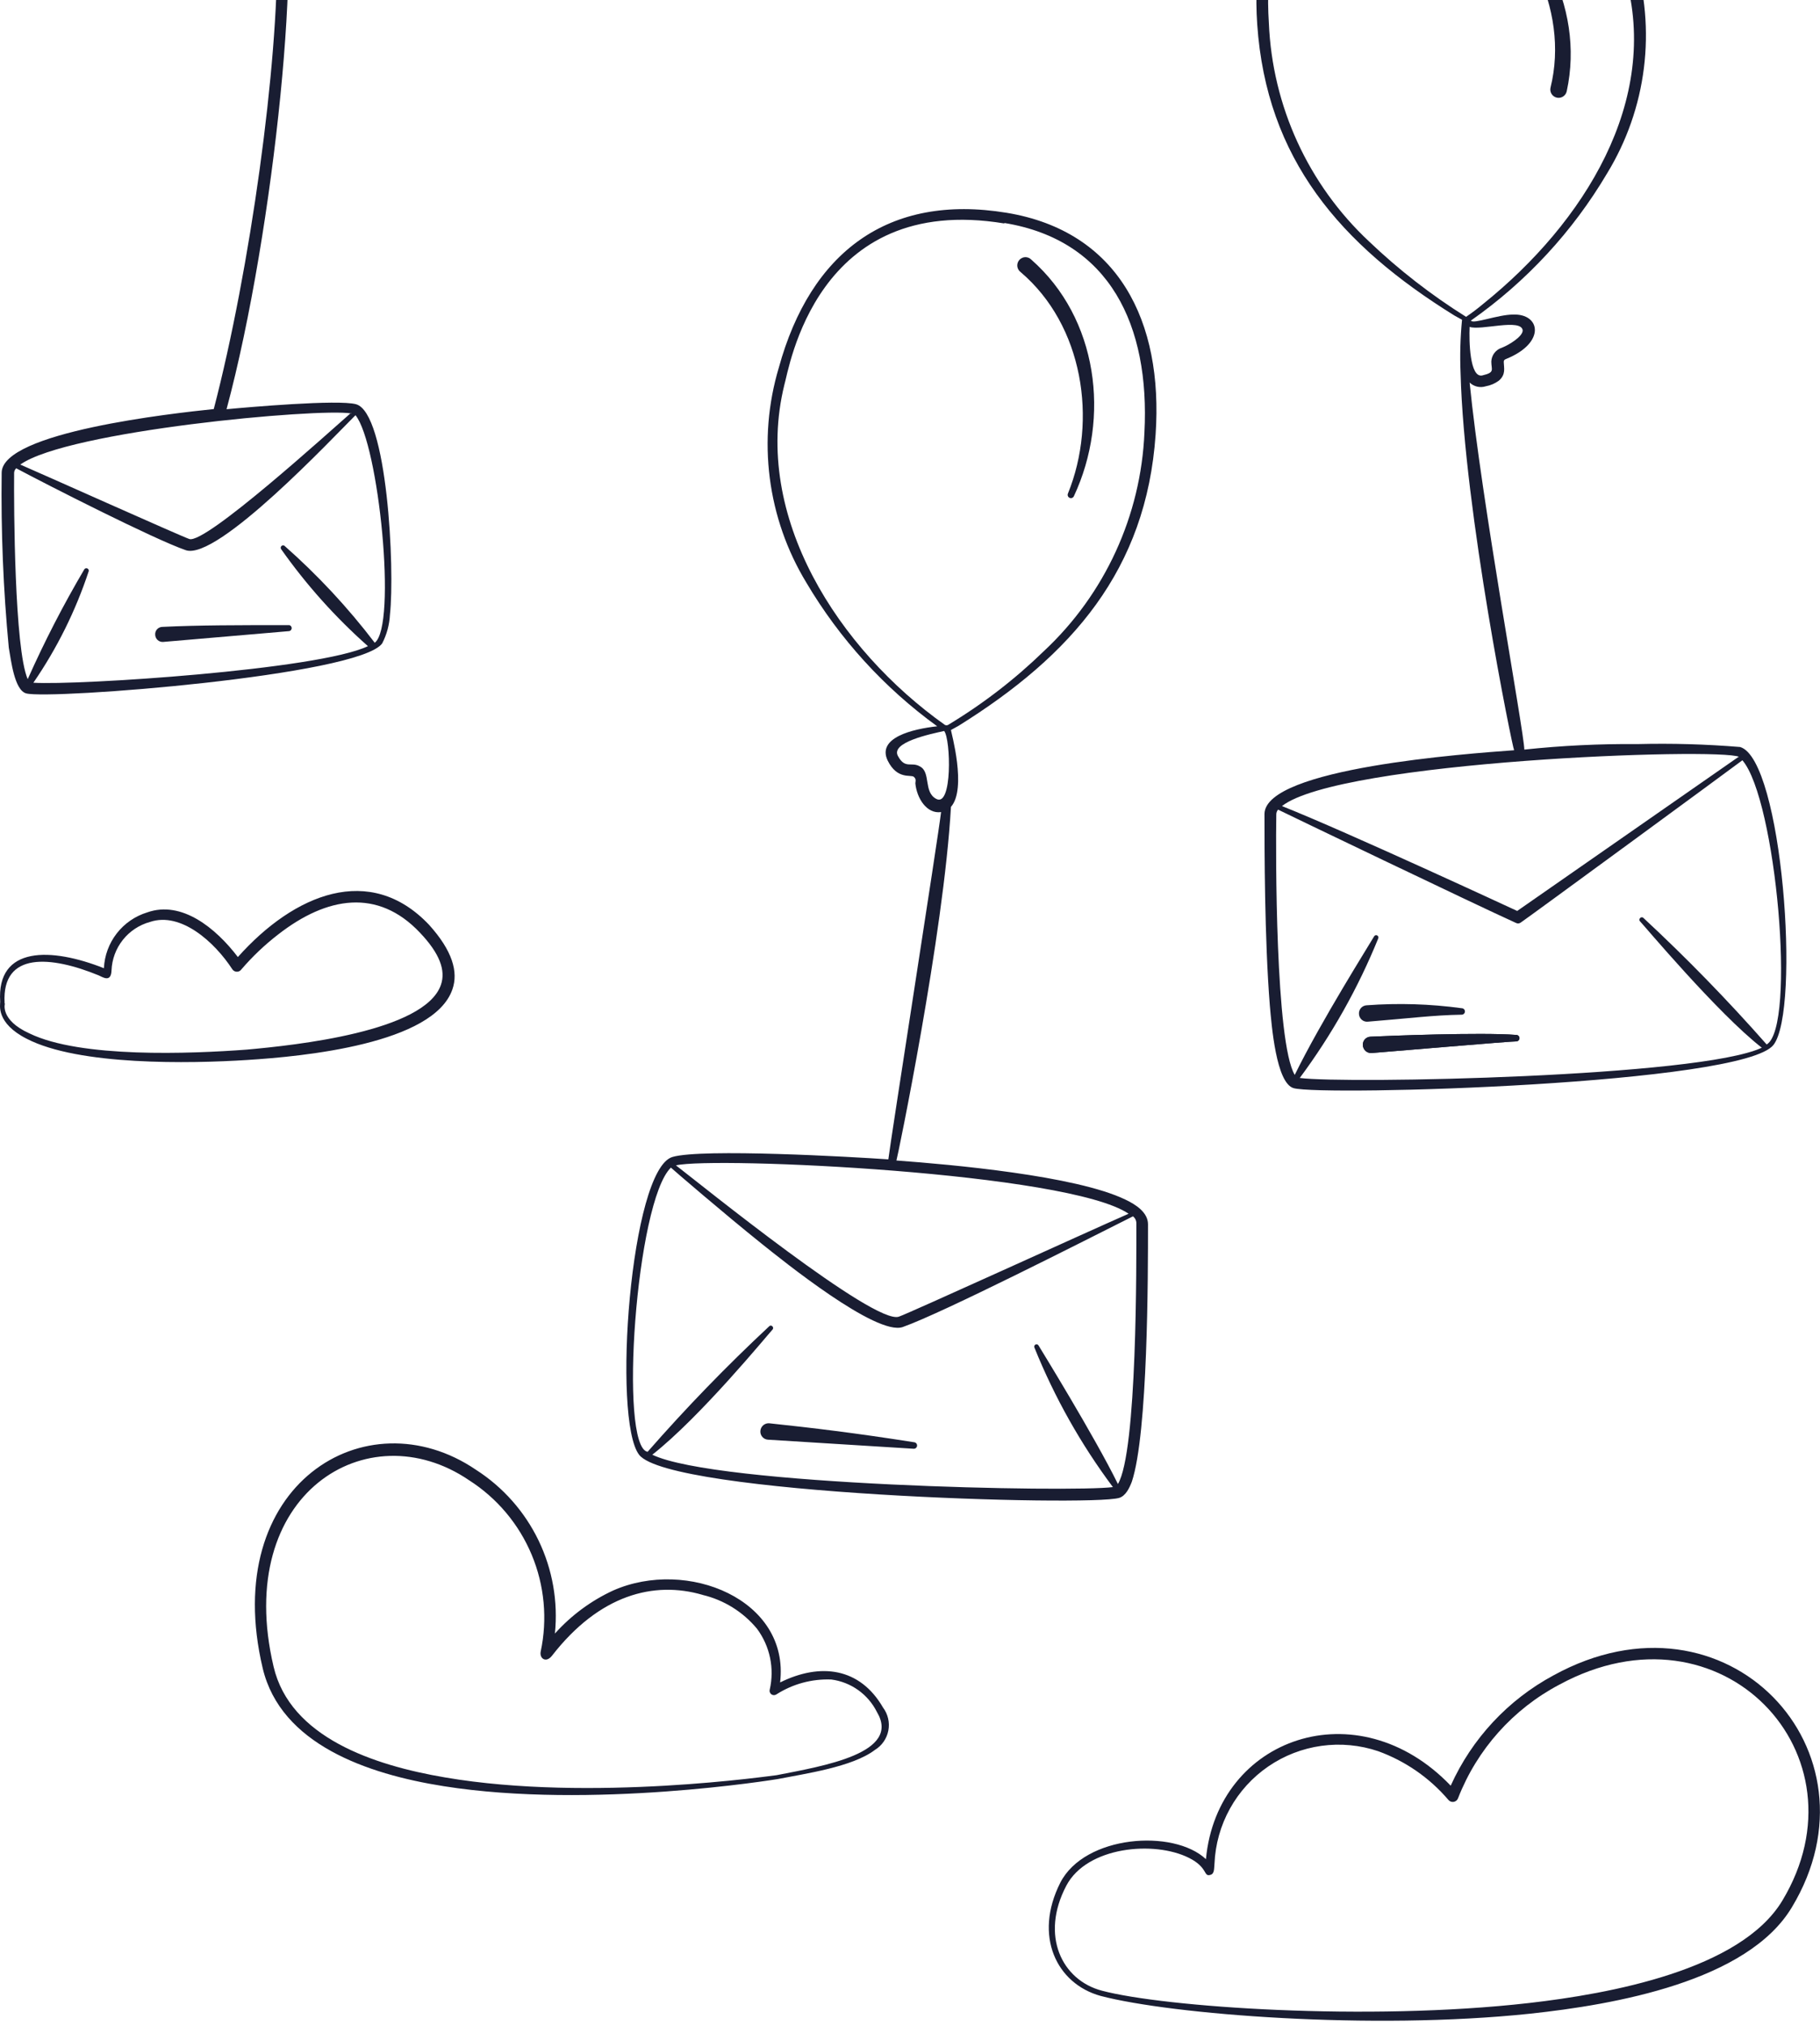 <svg width="364" height="405" viewBox="0 0 364 405" fill="none" xmlns="http://www.w3.org/2000/svg">
<path fill-rule="evenodd" clip-rule="evenodd" d="M95.192 293.853C73.189 278.905 43.842 296.862 52.546 333.554C56.17 348.697 73.351 354.683 88.72 357.11C118.262 361.802 155.18 355.751 155.569 355.686C160.94 354.618 170.485 353.292 174.982 349.862C175.676 349.439 176.274 348.875 176.737 348.206C177.2 347.538 177.518 346.78 177.67 345.982C177.822 345.183 177.806 344.362 177.622 343.57C177.437 342.778 177.089 342.034 176.6 341.385C171.973 333.393 164.078 332.39 156.022 336.37C157.995 319.803 137.417 311.455 122.63 317.991C118.202 320.038 114.239 322.967 110.981 326.598C111.633 320.214 110.502 313.774 107.715 307.994C104.927 302.213 100.593 297.319 95.192 293.853ZM140.49 318.865C144.763 319.875 148.59 322.249 151.395 325.627C152.674 327.35 153.566 329.33 154.007 331.43C154.448 333.53 154.429 335.701 153.951 337.793C153.9 337.966 153.904 338.15 153.961 338.32C154.019 338.49 154.128 338.638 154.273 338.745C154.418 338.851 154.592 338.91 154.772 338.913C154.952 338.916 155.128 338.864 155.277 338.764C158.553 336.669 162.393 335.63 166.278 335.787C168.207 336.041 170.045 336.763 171.63 337.892C173.215 339.02 174.499 340.519 175.371 342.258C180.321 350.509 164.758 353.065 155.342 354.91C154.986 354.91 118.262 360.378 89.011 355.363C74.677 352.936 58.014 347.338 54.714 333.199C46.592 298.707 73.513 282.108 93.832 295.956C99.422 299.532 103.786 304.729 106.342 310.853C108.897 316.976 109.523 323.733 108.134 330.222C107.875 331.581 109.202 332.551 110.399 331.031C119.879 318.832 130.784 316.017 140.523 318.865H140.49ZM273.637 204.258C281.726 203.611 286.58 202.964 292.339 202.867C292.511 202.867 292.675 202.799 292.797 202.677C292.918 202.556 292.986 202.392 292.986 202.22C292.986 202.048 292.918 201.884 292.797 201.762C292.675 201.641 292.511 201.573 292.339 201.573C286.035 200.713 279.658 200.517 273.313 200.99C273.098 201.003 272.887 201.058 272.693 201.153C272.499 201.248 272.326 201.381 272.185 201.543C272.043 201.706 271.935 201.896 271.868 202.101C271.801 202.306 271.775 202.522 271.793 202.738C271.804 202.962 271.862 203.182 271.963 203.383C272.064 203.584 272.206 203.762 272.379 203.905C272.553 204.048 272.754 204.153 272.971 204.214C273.187 204.275 273.414 204.29 273.637 204.258ZM161.263 116.475C167.929 127.745 176.838 137.524 187.44 145.208C182.424 145.758 175.338 147.505 177.538 152.067C179.448 155.918 182.133 154.818 182.748 155.303C183.363 155.788 183.039 156.403 183.071 156.63C183.363 159.574 185.336 162.777 188.216 162.357C187.698 166.919 178.056 228.429 177.668 231.794C170.323 231.276 140.393 229.593 134.505 231.308C126.059 233.767 122.403 283.92 127.839 290.876C134.019 298.739 217.693 301.23 223.808 299.483C225.135 299.095 225.879 297.509 226.364 296.248C229.6 286.541 229.6 254.928 229.6 244.769C229.6 242.407 227.173 240.821 225.038 239.818C215.072 235.029 190.287 232.829 179.286 232.02C179.448 231.697 188.766 186.721 190.19 161.321C193.425 157.665 190.19 146.276 190.19 145.952L191.711 145.111C214.36 131.003 229.276 113.919 231.121 86.869C232.674 64.22 223.679 46.23 201.32 42.541C177.636 38.658 162.104 50.436 155.763 73.506C153.624 80.655 153.008 88.173 153.956 95.574C154.903 102.976 157.393 110.096 161.263 116.475ZM227.27 244.574C227.27 252.275 227.464 290.262 223.582 296.701C218.955 287.252 207.921 269.359 207.727 269.036C207.702 268.981 207.665 268.931 207.621 268.89C207.576 268.848 207.524 268.816 207.467 268.795C207.409 268.774 207.349 268.765 207.288 268.767C207.227 268.769 207.167 268.784 207.112 268.809C207.057 268.835 207.007 268.871 206.966 268.916C206.925 268.96 206.893 269.013 206.872 269.07C206.851 269.127 206.841 269.188 206.843 269.248C206.846 269.309 206.86 269.369 206.886 269.424C210.892 279.359 216.167 288.734 222.579 297.315C214.425 298.383 143.176 296.992 130.46 290.844C140.167 283.208 153.53 266.868 154.468 265.865C154.921 265.444 154.307 264.732 153.854 265.153C145.323 273.105 137.202 281.486 129.522 290.262C123.73 289.259 127.192 240.174 134.181 233.444C134.505 233.767 145.085 242.859 152.203 248.554C156.604 252.081 175.306 267.159 180.548 265.315C188.604 262.467 217.175 247.907 226.591 243.183C226.805 243.345 226.978 243.556 227.096 243.798C227.215 244.039 227.274 244.305 227.27 244.574ZM225.717 242.665C217.304 246.354 181.939 262.5 179.771 263.244C174.885 264.959 140.167 236.809 135.184 232.991C142.885 231.211 213.648 234.414 225.717 242.665ZM187.213 159.704C184.657 158.312 186.21 154.365 183.977 153.232C182.263 152.229 181.033 153.847 179.577 151.129C178.121 148.411 186.048 146.761 188.831 146.146C190.157 147.764 190.513 161.58 187.213 159.704ZM200.867 44.58C222.029 48.042 229.988 65.126 228.888 86.449C228.188 103.077 220.984 118.764 208.827 130.13C203.02 135.778 196.582 140.74 189.64 144.917C189.538 144.98 189.42 145.013 189.3 145.013C189.18 145.013 189.062 144.98 188.96 144.917C167.799 129.903 150.391 103.339 156.863 76.968C157.801 73.927 163.108 38.432 200.867 44.677V44.58Z" fill="#191D32"/>
<path fill-rule="evenodd" clip-rule="evenodd" d="M152.076 286.087C152.058 286.299 152.083 286.513 152.148 286.716C152.213 286.92 152.318 287.108 152.457 287.27C152.595 287.432 152.764 287.566 152.954 287.663C153.144 287.759 153.352 287.818 153.564 287.834L182.685 289.646C182.857 289.667 183.03 289.62 183.166 289.514C183.303 289.407 183.392 289.251 183.413 289.08C183.434 288.908 183.387 288.735 183.281 288.598C183.175 288.462 183.018 288.373 182.847 288.352C171.134 286.507 162.462 285.472 153.92 284.566C153.698 284.539 153.473 284.558 153.259 284.62C153.044 284.683 152.845 284.789 152.672 284.931C152.5 285.073 152.358 285.249 152.255 285.448C152.153 285.646 152.092 285.864 152.076 286.087ZM290.885 63.087L292.406 63.928C292.062 67.465 291.965 71.022 292.114 74.573C292.826 102.141 302.533 149.705 302.824 149.996C293.506 150.675 253.06 153.555 252.898 162.712C252.898 169.636 252.898 187.691 253.966 201.022C254.322 205.034 255.228 216.553 258.723 217.556C264.482 219.174 348.479 216.812 354.692 208.917C360.16 201.928 356.471 151.808 348.026 149.349C341.203 148.789 334.356 148.595 327.512 148.766C319.948 148.699 312.385 149.066 304.863 149.866C304.863 146.631 296.224 99.811 293.926 76.482C294.348 76.887 294.872 77.17 295.441 77.301C296.011 77.432 296.606 77.406 297.162 77.226C298.111 77.056 299.008 76.669 299.783 76.094C301.206 74.864 300.786 73.57 300.753 72.438C300.753 72.114 300.753 71.92 301.401 71.693C309.198 68.458 308.066 62.666 302.598 62.892C299.621 62.892 294.573 64.866 294.185 64.09C305.259 56.326 314.547 46.287 321.429 34.645C325.341 28.24 327.845 21.076 328.777 13.629C329.708 6.181 329.046 -1.379 326.833 -8.55C320.361 -31.621 304.96 -43.398 281.243 -39.516C258.852 -35.827 249.922 -17.643 251.442 4.845C253.287 31.766 268.009 48.914 290.885 63.087ZM348.479 152.002C355.209 159.8 359.286 205.325 353.333 208.82C345.543 199.978 337.314 191.533 328.677 183.517C328.224 183.096 327.577 183.808 328.03 184.229C328.483 184.65 343.561 202.64 352.362 209.467C339.84 215.356 268.979 216.715 259.952 215.518C266.341 206.921 271.614 197.549 275.645 187.626C275.696 187.515 275.701 187.387 275.659 187.272C275.617 187.157 275.53 187.063 275.418 187.012C275.307 186.96 275.179 186.955 275.064 186.997C274.949 187.04 274.855 187.126 274.804 187.238C273.995 188.662 264.191 204.193 258.949 214.903C255.066 208.431 255.131 170.316 255.26 162.777C255.272 162.443 255.397 162.123 255.616 161.871C255.94 162.065 295.997 181.284 302.63 184.261C303.439 184.617 303.633 184.876 304.41 184.261C304.701 184.132 346.57 153.458 348.479 152.002ZM347.703 151.322L303.439 182.126C303.083 181.964 269.497 166.368 256.393 161.159C267.912 152.131 343.787 149.413 347.832 151.322H347.703ZM304.539 66.063C304.539 67.293 301.789 68.975 300.365 69.525C299.774 69.712 299.255 70.076 298.878 70.568C298.502 71.06 298.287 71.657 298.262 72.276C298.262 73.991 299.039 74.444 296.482 75.058C293.926 75.673 293.797 68.069 293.926 65.352C296.062 66.16 304.28 63.572 304.539 66.063ZM281.631 -37.121C319.261 -43.334 324.471 -6.641 325.053 -4.765C332.107 20.117 316.867 44.482 296.677 60.724C295.569 61.658 294.413 62.533 293.214 63.345C286.251 58.988 279.746 53.936 273.801 48.267C261.65 36.9 254.456 21.211 253.772 4.586C252.381 -16.51 260.47 -33.659 281.631 -37.121ZM204.105 54.383C216.659 65.028 219.539 84.021 213.585 98.679C213.517 98.837 213.514 99.017 213.578 99.178C213.641 99.338 213.766 99.467 213.925 99.536C214.084 99.605 214.263 99.608 214.424 99.544C214.585 99.48 214.714 99.355 214.783 99.196C222.127 83.503 219.604 63.604 206.24 51.891C206.09 51.74 205.911 51.619 205.714 51.537C205.517 51.455 205.305 51.413 205.092 51.413C204.878 51.413 204.667 51.455 204.47 51.537C204.273 51.619 204.094 51.74 203.943 51.891C203.774 52.057 203.643 52.258 203.559 52.479C203.475 52.701 203.439 52.938 203.454 53.174C203.47 53.41 203.536 53.641 203.648 53.849C203.76 54.058 203.916 54.24 204.105 54.383Z" fill="#191D32"/>
<path fill-rule="evenodd" clip-rule="evenodd" d="M303.211 206.912C296.125 206.362 277.326 207.106 274.091 207.268C273.877 207.276 273.666 207.327 273.473 207.419C273.279 207.51 273.106 207.64 272.964 207.8C272.822 207.96 272.713 208.148 272.646 208.351C272.578 208.554 272.552 208.769 272.57 208.983C272.582 209.2 272.637 209.412 272.732 209.607C272.826 209.803 272.959 209.978 273.121 210.122C273.283 210.266 273.473 210.377 273.678 210.448C273.883 210.519 274.1 210.549 274.317 210.536C278.879 210.18 302.176 208.174 303.276 208.206C303.448 208.198 303.609 208.121 303.724 207.994C303.839 207.866 303.899 207.698 303.891 207.527C303.882 207.355 303.806 207.194 303.678 207.079C303.551 206.963 303.383 206.903 303.211 206.912ZM291.369 -23.692C304.894 -15.441 314.018 1.675 310.103 17.53C310.054 17.742 310.048 17.962 310.084 18.177C310.12 18.392 310.198 18.598 310.314 18.783C310.548 19.156 310.92 19.421 311.349 19.52C311.778 19.619 312.229 19.543 312.602 19.309C312.975 19.076 313.24 18.703 313.339 18.274C317.092 1.158 307.385 -16.541 292.016 -24.727C291.951 -24.808 291.868 -24.872 291.774 -24.915C291.68 -24.957 291.576 -24.976 291.473 -24.97C291.37 -24.964 291.27 -24.933 291.181 -24.88C291.092 -24.828 291.016 -24.754 290.962 -24.666C290.907 -24.579 290.874 -24.479 290.865 -24.376C290.857 -24.273 290.873 -24.169 290.913 -24.074C290.953 -23.979 291.015 -23.894 291.095 -23.828C291.174 -23.761 291.268 -23.715 291.369 -23.692Z" fill="#191D32"/>
<path fill-rule="evenodd" clip-rule="evenodd" d="M303.211 206.912C296.125 206.362 277.326 207.107 274.091 207.268C273.877 207.276 273.666 207.328 273.473 207.419C273.279 207.511 273.106 207.641 272.964 207.801C272.822 207.961 272.713 208.148 272.646 208.352C272.578 208.555 272.552 208.77 272.57 208.983C272.582 209.2 272.637 209.412 272.732 209.608C272.826 209.803 272.959 209.978 273.121 210.123C273.283 210.267 273.473 210.378 273.678 210.449C273.883 210.52 274.1 210.55 274.317 210.536C278.879 210.18 302.176 208.174 303.276 208.207C303.448 208.198 303.609 208.122 303.724 207.994C303.839 207.867 303.899 207.699 303.891 207.527C303.882 207.356 303.806 207.194 303.678 207.079C303.551 206.964 303.383 206.904 303.211 206.912Z" fill="#191D32"/>
<path fill-rule="evenodd" clip-rule="evenodd" d="M310.719 334.946C301.619 339.837 294.385 347.593 290.141 357.013C271.536 337.599 243.483 347.306 241.186 371.703C234.714 365.62 216.951 366.882 212.065 376.395C206.661 387.072 211.321 396.617 220.122 399.044C234.294 402.765 274.286 405.936 305.963 402.603C322.983 400.791 349.515 396.132 358.38 381.313C377.212 350.089 345.373 315.92 310.719 334.946ZM356.471 379.986C348.123 393.867 321.915 398.623 305.769 400.468C273.413 404.156 232.773 401.277 220.413 398.009C212.356 395.905 208.02 386.975 213.262 377.009C217.371 369.179 230.832 367.95 237.788 371.444C241.671 373.385 240.636 375.294 242.092 374.841C242.9 374.615 242.803 373.644 242.9 372.576C243.064 368.728 244.122 364.97 245.989 361.6C247.856 358.231 250.483 355.342 253.66 353.164C256.837 350.985 260.477 349.576 264.293 349.048C268.109 348.52 271.996 348.887 275.645 350.121C281.075 352.093 285.902 355.437 289.655 359.828C289.782 359.991 289.951 360.116 290.144 360.19C290.337 360.264 290.547 360.283 290.75 360.247C290.953 360.21 291.143 360.119 291.298 359.982C291.453 359.846 291.567 359.669 291.629 359.472C295.432 349.739 302.61 341.7 311.852 336.823C344.338 319.188 374.009 350.865 356.471 379.986Z" fill="#191D32"/>
<path fill-rule="evenodd" clip-rule="evenodd" d="M69.673 -55.504C69.829 -55.374 70.01 -55.276 70.204 -55.217C70.399 -55.158 70.603 -55.138 70.805 -55.159C71.007 -55.18 71.203 -55.242 71.381 -55.34C71.559 -55.438 71.715 -55.571 71.841 -55.73C82.034 -68.349 82.325 -87.31 74.203 -101.029C74.163 -101.099 74.109 -101.161 74.045 -101.21C73.981 -101.259 73.908 -101.296 73.829 -101.317C73.672 -101.359 73.504 -101.337 73.362 -101.256C73.22 -101.174 73.117 -101.04 73.075 -100.882C73.032 -100.724 73.054 -100.556 73.135 -100.414C79.801 -87.472 79.154 -69.158 69.447 -57.607C69.212 -57.292 69.105 -56.901 69.147 -56.511C69.189 -56.121 69.377 -55.761 69.673 -55.504Z" fill="#191D32"/>
<path fill-rule="evenodd" clip-rule="evenodd" d="M49.451 211.922C60.84 211.21 86.725 208.686 90.478 197.814C91.708 194.32 90.478 190.049 85.787 184.872C74.009 172.479 58.866 178.692 47.574 191.343C43.141 185.519 36.314 179.986 29.454 182.413C27.034 183.151 24.901 184.621 23.349 186.619C21.796 188.618 20.9 191.048 20.783 193.576C10.332 189.434 -0.734 189.014 0.042 200.306C0.042 200.888 -0.831 204.545 5.349 207.683C15.735 213.054 37.899 212.666 49.451 211.922ZM0.916 200.629C0.913 200.576 0.913 200.522 0.916 200.468C0.366 190.178 10.235 191.117 19.715 194.999C20.395 195.258 22.207 196.617 22.304 194.029C22.389 191.802 23.182 189.661 24.567 187.916C25.951 186.17 27.856 184.912 30.005 184.322C36.184 182.251 42.947 188.366 46.474 193.802C46.575 193.949 46.71 194.069 46.868 194.152C47.026 194.235 47.202 194.278 47.38 194.278C47.558 194.278 47.734 194.235 47.892 194.152C48.049 194.069 48.185 193.949 48.286 193.802C50.508 191.214 52.991 188.861 55.695 186.781C65.402 179.242 75.562 177.559 83.975 186.457C87.955 190.631 89.184 194.029 88.181 196.908C84.946 206.259 59.06 208.977 49.354 209.851C38.094 210.692 16.091 211.566 5.899 206.615C-0.055 203.93 0.981 200.629 0.981 200.629H0.916ZM5.252 138.635C9.943 139.897 71.777 135.108 76.436 128.637C77.36 126.85 77.89 124.886 77.989 122.877C78.992 113.785 77.471 82.529 71.194 80.814C67.603 79.843 49.774 81.396 45.309 81.817C54.951 45.966 60.84 -14.12 55.954 -24.28C64.917 -29.554 79.898 -44.502 88.667 -60.551C101.189 -83.621 91.902 -110.445 75.724 -118.34C57.184 -127.335 37.317 -119.052 31.331 -90.254C26.348 -66.214 37.802 -44.276 52.719 -24.992C47.736 -23.762 41.2 -20.526 44.435 -16.547C45.989 -14.67 47.056 -14.573 47.671 -14.702C48.901 -14.929 48.706 -15.867 50.486 -13.311C51.618 -11.693 53.528 -9.364 55.404 -10.075C55.728 12.574 50.033 53.861 42.753 81.784C34.664 82.626 0.398 86.379 0.334 94.501C0.179 106.177 0.654 117.853 1.757 129.478C2.21 132.034 2.89 138.02 5.252 138.635ZM54.369 -12.534C52.233 -14.282 51.133 -18.359 47.898 -17.194C47.347 -17 47.283 -16.611 46.118 -17.97C44.403 -19.912 51.069 -23.212 53.398 -24.053C54.01 -23.351 54.404 -22.485 54.531 -21.562C55.276 -18.702 55.474 -15.727 55.113 -12.793C54.951 -11.79 54.951 -12.276 54.369 -12.534ZM55.437 -25.218C47.927 -34.328 41.79 -44.488 37.22 -55.374C32.686 -66.287 31.438 -78.286 33.628 -89.899C39.226 -116.916 57.41 -124.779 74.721 -116.431C89.378 -109.377 99.053 -84.074 87.146 -61.425C78.733 -45.376 64.335 -30.589 55.437 -25.218ZM70.223 82.529C65.888 86.314 41.103 108.834 37.867 107.767C36.217 107.217 7.031 94.145 4.055 92.883C13.567 86.12 63.688 81.558 70.223 82.658V82.529ZM2.825 94.501C2.847 94.166 2.998 93.853 3.246 93.627C9.296 96.862 30.846 107.831 37.155 109.999C43.465 112.167 66.729 87.35 71.097 83.014C75.724 88.676 79.445 125.077 74.948 128.507C69.574 121.455 63.515 114.952 56.86 109.093C56.766 109.042 56.658 109.023 56.552 109.039C56.447 109.055 56.349 109.106 56.275 109.184C56.201 109.262 56.155 109.361 56.144 109.468C56.133 109.574 56.157 109.681 56.213 109.773C61.234 116.895 67.065 123.41 73.588 129.187C63.655 133.943 15.347 137.049 6.676 136.499C11.402 129.63 15.127 122.123 17.741 114.206C17.769 114.095 17.757 113.978 17.707 113.875C17.657 113.773 17.572 113.691 17.468 113.645C17.363 113.598 17.246 113.59 17.136 113.622C17.026 113.653 16.931 113.723 16.868 113.817C12.676 120.918 8.894 128.253 5.543 135.787C2.89 129.737 2.76 101.295 2.825 94.501Z" fill="#191D32"/>
<path fill-rule="evenodd" clip-rule="evenodd" d="M32.593 128.345L57.863 126.177C57.998 126.146 58.119 126.069 58.205 125.961C58.291 125.852 58.338 125.717 58.338 125.579C58.338 125.44 58.291 125.305 58.205 125.197C58.119 125.088 57.998 125.012 57.863 124.98C47.574 124.98 39.776 124.98 32.431 125.336C32.234 125.344 32.041 125.392 31.863 125.477C31.685 125.562 31.526 125.682 31.396 125.831C31.265 125.979 31.167 126.152 31.106 126.34C31.045 126.527 31.022 126.725 31.04 126.922C31.048 127.117 31.095 127.309 31.178 127.486C31.26 127.664 31.377 127.823 31.521 127.956C31.665 128.088 31.834 128.19 32.018 128.257C32.202 128.324 32.398 128.354 32.593 128.345Z" fill="#191D32"/>
</svg>
